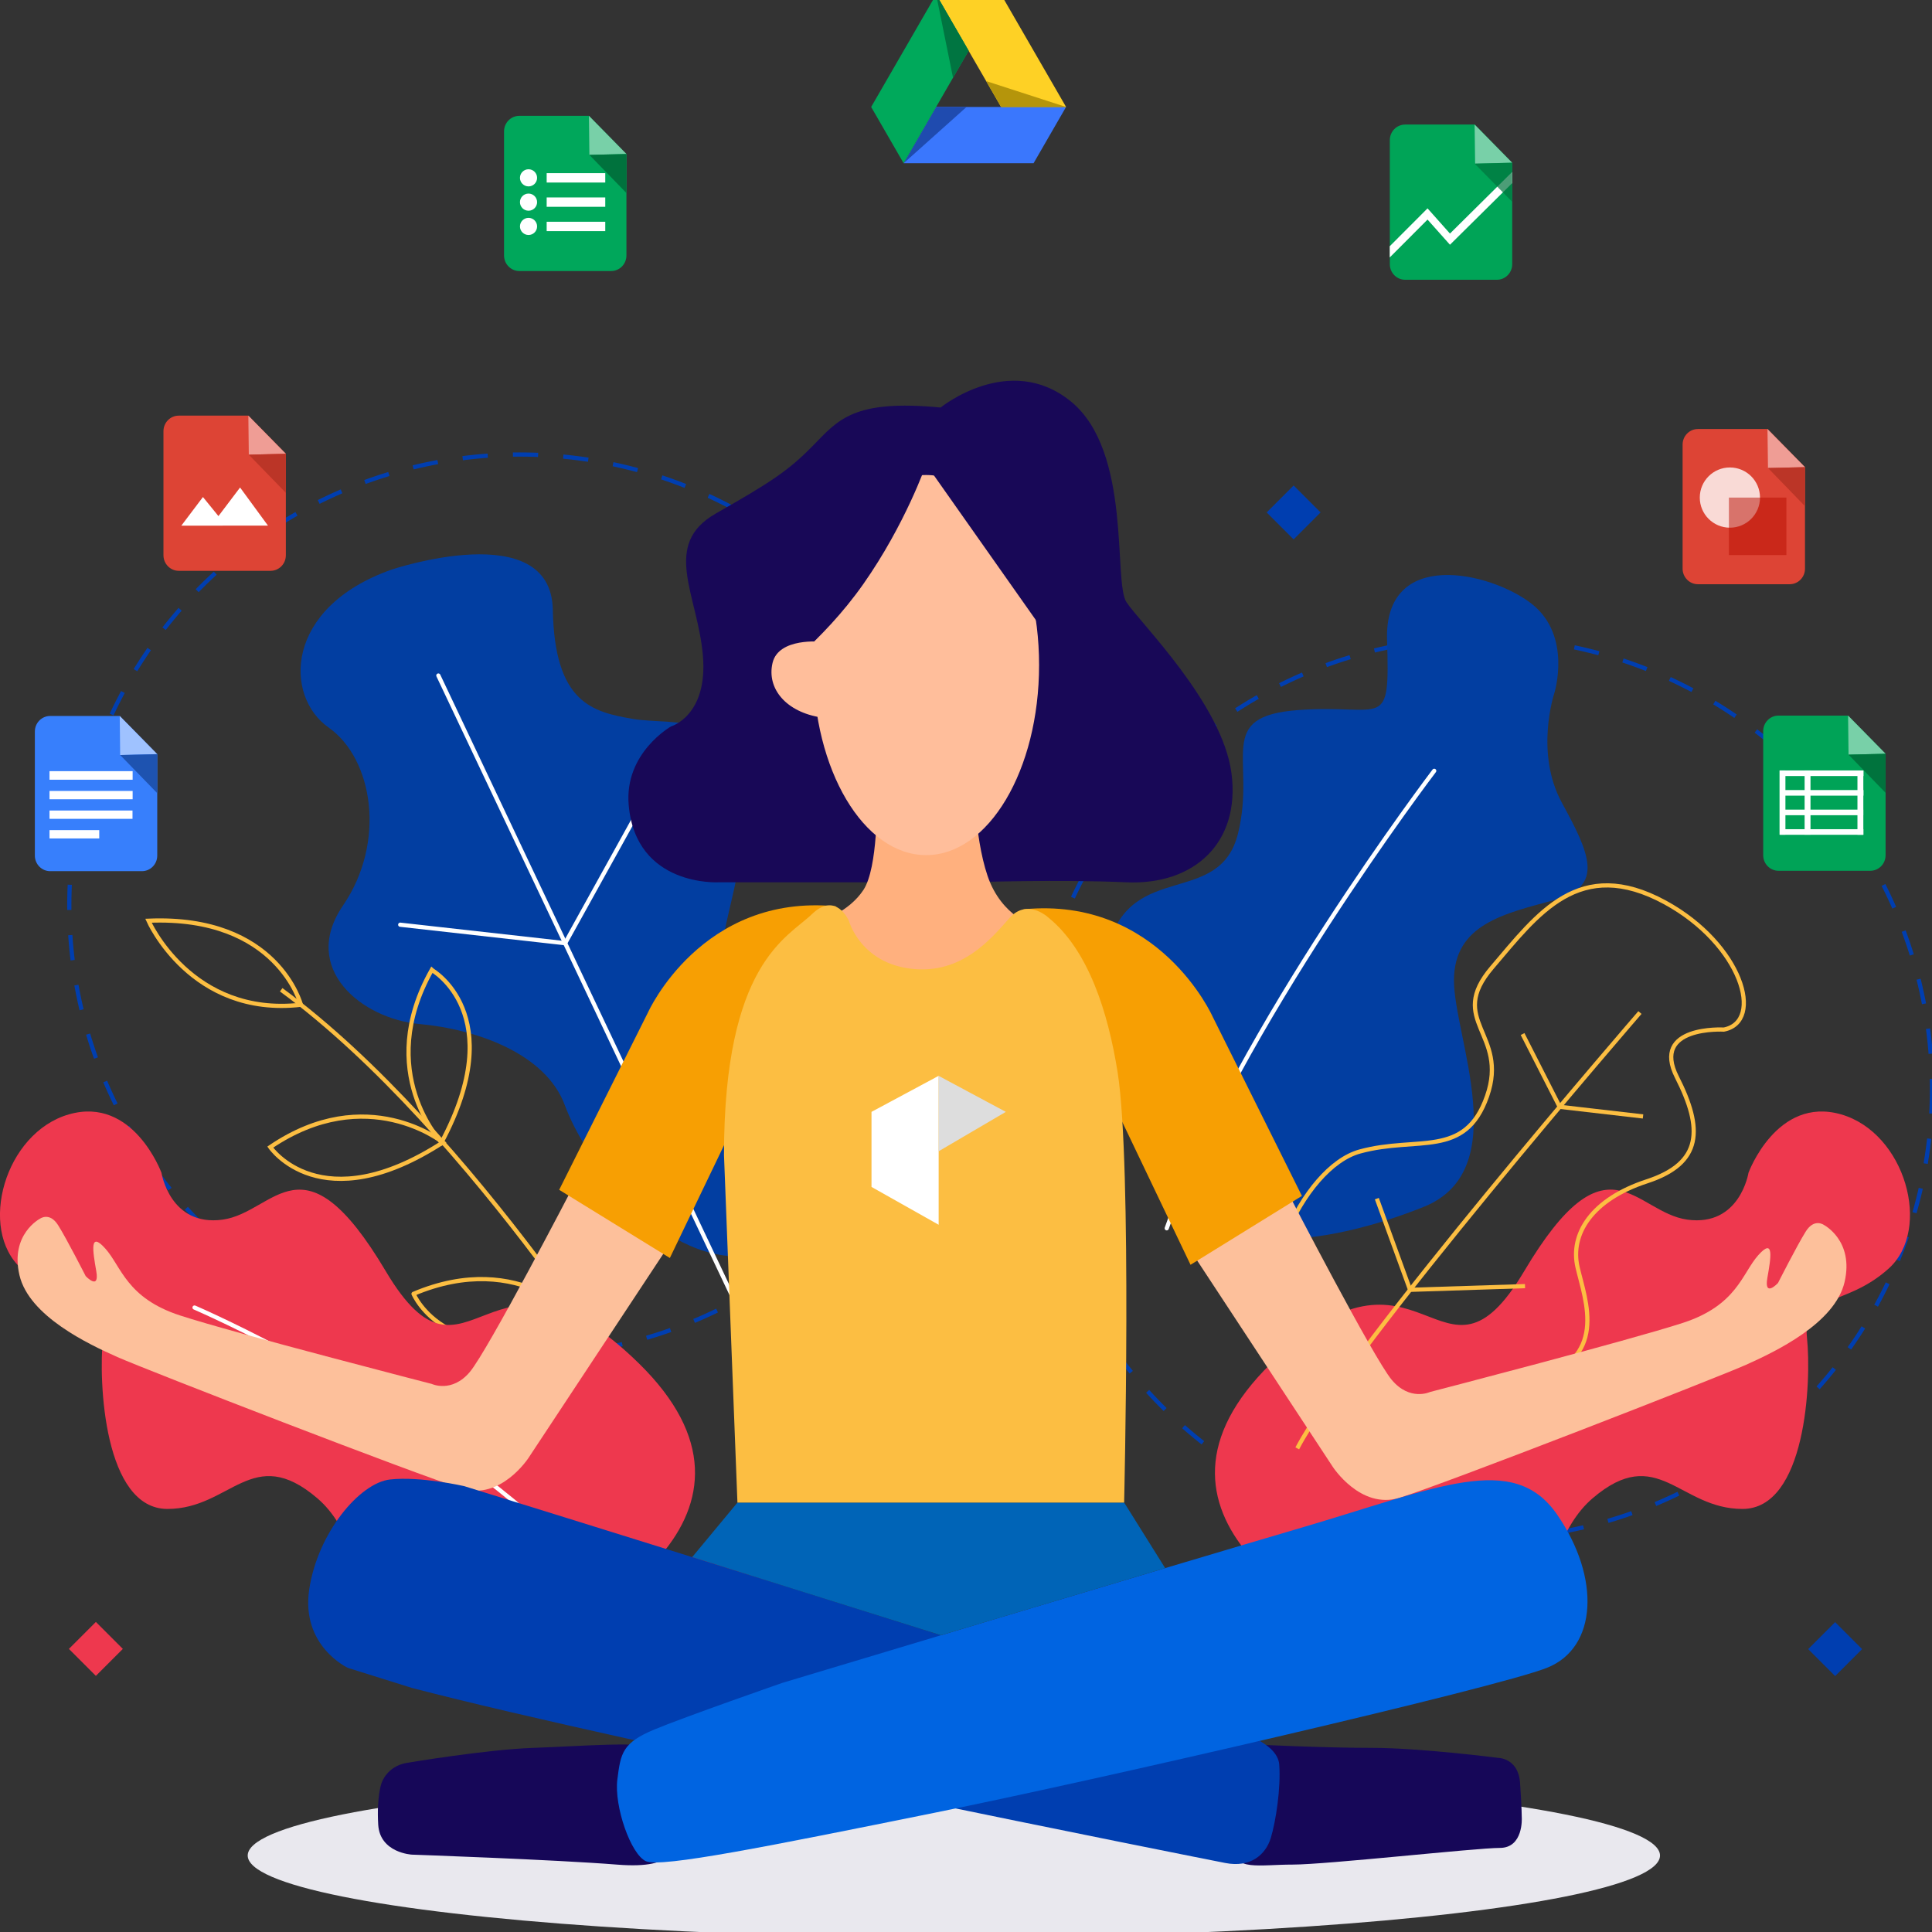 <?xml version="1.0" encoding="utf-8"?>
<!-- Generator: Adobe Illustrator 23.0.1, SVG Export Plug-In . SVG Version: 6.00 Build 0)  -->
<svg version="1.1" id="Layer_1" xmlns="http://www.w3.org/2000/svg" xmlns:xlink="http://www.w3.org/1999/xlink" x="0px" y="0px"
	 viewBox="0 0 460 460" style="enable-background:new 0 0 460 460;" xml:space="preserve">
<rect x="0" y="0" width="460" height="460" fill="#333333" stroke="none"/>
<style type="text/css">
	.st0{fill:#3A77FD;}
	.st1{fill:#1F4BAF;}
	.st2{fill:#FED125;}
	.st3{fill:#B5950B;}
	.st4{fill:#00A95B;}
	.st5{fill:#007541;}
	.st6{fill:none;stroke:#003EB0;stroke-miterlimit:10;stroke-dasharray:6;}
	.st7{fill:none;}
	.st8{fill:#EE384E;}
	.st9{fill:#003EB0;}
	.st10{fill:#023EA1;}
	.st11{fill:none;stroke:#FFFFFF;stroke-linecap:round;stroke-linejoin:round;stroke-miterlimit:10;}
	.st12{fill:none;stroke:#FCBE42;stroke-miterlimit:10;}
	.st13{fill:#E9E8EE;}
	.st14{fill:none;stroke:#B70B28;stroke-width:0.25;stroke-miterlimit:10;}
	.st15{fill:#00A457;}
	.st16{fill:none;stroke:#1B45C9;stroke-miterlimit:10;}
	.st17{fill:#78D0A8;}
	.st18{fill:#FFFFFF;}
	.st19{opacity:0.7;fill:#00743E;enable-background:new    ;}
	.st20{fill:#DD4435;}
	.st21{fill:#EF9D95;}
	.st22{fill:#BB3527;}
	.st23{fill:#F9DAD6;}
	.st24{opacity:0.5;fill:#B80C00;enable-background:new    ;}
	.st25{fill:#00A75B;}
	.st26{fill:#00723D;}
	.st27{fill:#00A357;}
	.st28{fill:#F6B500;}
	.st29{fill:#00733D;}
	.st30{fill:#377FFC;}
	.st31{fill:#9FC2FF;}
	.st32{fill:#1E53B0;}
	.st33{fill:#FDC09B;}
	.st34{fill:#180857;}
	.st35{fill:#FFB07E;}
	.st36{fill:#160758;}
	.st37{fill:#0064E1;}
	.st38{fill:#0064B7;}
	.st39{fill:#F79F03;}
	.st40{fill:#FFBE9B;}
	.st41{fill:#FCBE42;}
	.st42{fill:#DDDDDD;}
</style>
<g>
	<g>
		<path class="st0" d="M215.16,38.86l7.73-13.39h30.93l-7.73,13.39H215.16z"/>
		<path class="st1" d="M215.16,38.86l7.73-13.39h7.24L215.16,38.86z"/>
		<path class="st2" d="M238.36,25.47h15.47L238.36-1.31h-15.47L238.36,25.47z"/>
		<path class="st3" d="M238.36,25.47h15.47l-19.03-6.16L238.36,25.47z"/>
		<path class="st4" d="M207.42,25.47l7.73,13.39l15.47-26.78l-7.73-13.39L207.42,25.47z"/>
		<path class="st5" d="M226.91,18.5l3.71-6.42l-7.73-13.39L226.91,18.5z"/>
	</g>
	<circle class="st6" cx="352.69" cy="259.13" r="107.31"/>
	<circle class="st7" cx="230.62" cy="234.13" r="210.44"/>
	<circle class="st6" cx="123.81" cy="215.53" r="107.31"/>
	
		<rect x="18.33" y="388.1" transform="matrix(0.707 -0.707 0.707 0.707 -270.94 131.168)" class="st8" width="9.08" height="9.08"/>
	
		<rect x="303.51" y="117.45" transform="matrix(0.707 -0.707 0.707 0.707 3.969 253.552)" class="st9" width="9.08" height="9.08"/>
	
		<rect x="432.49" y="388.1" transform="matrix(0.707 -0.707 0.707 0.707 -149.637 424.028)" class="st9" width="9.08" height="9.08"/>
	<g>
		<path class="st8" d="M416.31,279.22c0,0,6.72-18.28,22.02-13.9s21.75,27.37,11.34,36.73s-20.56,5.76-19.44,16.42
			c1.11,10.66-0.28,40.8-15.35,40.8c-15.07,0.01-20.22-15.77-35.71-2.52s-9.21,47.38-38.33,38.89
			c-29.11-8.49-74.21-35.7-38.25-70.98s40.49,11.37,60.3-21.98c19.82-33.37,26.31-14.03,38.85-12.29
			C414.28,292.12,416.31,279.22,416.31,279.22z"/>
		<path class="st8" d="M408.44,311.32c0,0-47.45,20.39-82.53,51.78s-38,43.38-38,43.38"/>
	</g>
	<g>
		<path class="st10" d="M93.23,135.62c0,0,37.97-12.77,38.39,9.53c0.42,22.28,9.5,24.35,18.99,26.01
			c9.5,1.65,27.65-2.48,26.83,21.06c-0.82,23.54-10.32,35.27-2.89,45.29c7.43,10.02,24,60.37,2.92,61.61
			c-21.08,1.24-38.41-23.53-42.96-35.91c-4.55-12.38-21.06-18.16-34.67-19.4s-28.48-13.13-18.16-28.23
			c10.32-15.11,7.14-34.92-3.44-42.36C67.64,165.79,67.64,144.66,93.23,135.62z"/>
		<line class="st11" x1="104.37" y1="160.84" x2="178.67" y2="317.69"/>
		<polyline class="st11" points="154.32,188.9 134.56,224.57 95.29,220.17 		"/>
	</g>
	<g>
		<path class="st12" d="M155.07,339.01c0,0-42.42-69.82-88.12-103.35"/>
		<path class="st12" d="M35.35,219.22c0,0,10.12,23,36.29,20.01C71.64,239.23,66.14,217.9,35.35,219.22z"/>
		<path class="st12" d="M105.45,272c0,0-18.06-14.54-41.1,1.12C64.35,273.12,76.36,290.84,105.45,272z"/>
		<path class="st12" d="M138.98,314.99c0,0-14.88-17.79-40.52-6.93C98.45,308.05,106.76,327.78,138.98,314.99z"/>
		<path class="st12" d="M139.9,314.66c0,0-13.73-18.69,2.93-41.01C142.83,273.65,160,286.43,139.9,314.66z"/>
		<path class="st12" d="M105.12,272c0,0-16-16.79-2.32-41.06C102.81,230.95,121.46,241.43,105.12,272z"/>
	</g>
	<g>
		<path class="st10" d="M370.07,165.07c0,0-4.71,14.12,1.81,26.06s10.3,19.9-1.73,23.15c-12.02,3.26-23.97,5.79-23.97,19.18
			c0,13.39,14.47,45.23-7.24,53.91c-21.71,8.68-55.72,15.56-63.69-11.94c-7.97-27.5-16.88-30.03-11.34-50.3
			c5.55-20.27,26.54-9.04,30.88-26.77s-5.79-27.86,14.47-29.31c20.27-1.45,21.71,5.43,20.99-16.65
			c-0.72-22.08,24.6-16.28,34.38-8.68C374.41,151.33,370.07,165.07,370.07,165.07z"/>
		<path class="st11" d="M341.48,183.53c0,0-47.04,61.88-63.69,108.92"/>
	</g>
	<g>
		<path class="st12" d="M410.44,245.14c0,0-17.44-1-11.17,11.33c6.27,12.33,6.05,20.48-7.12,24.79
			c-13.18,4.31-18.39,12.58-16.53,20.53c1.86,7.97,7.58,21.97-10.66,26.89c-18.24,4.92-53,16.97-60.73-2.37
			c-7.73-19.34,5.82-48.4,19.57-52.15c13.75-3.76,25.03,1.79,30.26-13.16c5.23-14.95-9.69-17.91,1.18-30.64
			c10.86-12.73,20.77-26.61,41.21-15.49C414.79,224.88,420.13,243.25,410.44,245.14z"/>
		<g>
			<path class="st12" d="M390.46,241.08c0,0-68.84,79.5-81.59,103.77"/>
			<polyline class="st12" points="363.1,306.22 335.73,307.1 327.82,285.39 			"/>
			<polyline class="st12" points="391.2,265.82 371.35,263.53 362.52,246.2 			"/>
		</g>
	</g>
	<g>
		<path class="st8" d="M38.44,279.22c0,0-6.72-18.28-22.02-13.9s-21.75,27.37-11.34,36.73s20.56,5.76,19.44,16.42
			c-1.11,10.66,0.28,40.8,15.35,40.8c15.07,0.01,20.22-15.77,35.71-2.52s9.21,47.38,38.33,38.89c29.11-8.49,74.21-35.7,38.25-70.98
			s-40.49,11.37-60.3-21.98s-26.31-14.03-38.85-12.29C40.47,292.12,38.44,279.22,38.44,279.22z"/>
		<path class="st11" d="M46.32,311.32c0,0,47.45,20.39,82.53,51.78s38,43.38,38,43.38"/>
	</g>
	<ellipse class="st13" cx="227.11" cy="441.79" rx="168.13" ry="19.53"/>
	<path class="st14" d="M222.5,81.47"/>
	<g>
		<g id="drive-file_2_">
			<path class="st15" d="M334.55,29.66c-2.01,0-3.64,1.66-3.64,3.7v29.55c0,2.03,1.63,3.7,3.64,3.7h21.86c2.01,0,3.64-1.66,3.64-3.7
				V38.74l-8.93-9.09h-16.57V29.66z"/>
		</g>
		<path class="st16" d="M359.88,38.96"/>
		<polygon class="st17" points="351.1,29.66 351.22,38.96 360.03,38.74 		"/>
		<polygon class="st18" points="330.89,58.63 339.89,49.61 345.23,55.61 360.03,40.95 360.03,43.62 345.23,58.27 339.89,52.28 
			330.89,61.3 		"/>
		<polygon class="st19" points="360.03,48.03 360.03,38.75 351.1,38.96 		"/>
	</g>
	<g>
		<g id="drive-file_4_">
			<path class="st20" d="M404.26,102.15c-2.01,0-3.64,1.66-3.64,3.7v29.55c0,2.03,1.63,3.7,3.64,3.7h21.86
				c2.01,0,3.64-1.66,3.64-3.7v-24.17l-8.93-9.09h-16.57V102.15z"/>
		</g>
		<polygon class="st21" points="420.83,102.15 420.95,111.43 429.76,111.23 		"/>
		<polygon class="st22" points="429.76,120.52 429.76,111.23 420.95,111.43 		"/>
		<circle class="st23" cx="411.88" cy="118.47" r="7.17"/>
		<rect x="411.64" y="118.47" class="st24" width="13.69" height="13.69"/>
	</g>
	<g>
		<g id="drive-file_5_">
			<path class="st25" d="M123.65,27.58c-2.01,0-3.64,1.66-3.64,3.7v29.55c0,2.03,1.63,3.7,3.64,3.7h21.86c2.01,0,3.64-1.66,3.64-3.7
				V36.67l-8.93-9.09C140.22,27.58,123.65,27.58,123.65,27.58z"/>
		</g>
		<polygon class="st17" points="140.22,27.58 140.33,36.88 149.15,36.67 		"/>
		<polygon class="st26" points="149.15,45.96 149.14,36.67 140.33,36.88 		"/>
		<g>
			<rect x="130.16" y="41.23" class="st18" width="13.95" height="2.23"/>
			<circle class="st18" cx="125.84" cy="42.34" r="2.04"/>
		</g>
		<g>
			<rect x="130.16" y="47.01" class="st18" width="13.95" height="2.23"/>
			<circle class="st18" cx="125.84" cy="48.13" r="2.04"/>
		</g>
		<g>
			<rect x="130.16" y="52.8" class="st18" width="13.95" height="2.23"/>
			<circle class="st18" cx="125.84" cy="53.91" r="2.04"/>
		</g>
	</g>
	<g>
		<g id="drive-file_6_">
			<path class="st20" d="M42.56,98.96c-2.01,0-3.64,1.66-3.64,3.7v29.55c0,2.03,1.63,3.7,3.64,3.7h21.86c2.01,0,3.64-1.66,3.64-3.7
				v-24.17l-8.93-9.09H42.56V98.96z"/>
		</g>
		<polygon class="st21" points="59.13,98.96 59.24,108.26 68.06,108.04 		"/>
		<polygon class="st22" points="68.06,117.34 68.06,108.04 59.23,108.26 		"/>
		<polygon class="st18" points="48.32,118.34 52.01,122.88 57.16,116.07 63.8,125.14 43.17,125.16 		"/>
	</g>
	<g>
		<g>
			<g id="drive-file_8_">
				<path class="st27" d="M423.45,170.38c-2.01,0-3.64,1.66-3.64,3.7v29.55c0,2.03,1.63,3.7,3.64,3.7h21.86
					c2.01,0,3.64-1.66,3.64-3.7v-24.16l-8.93-9.09L423.45,170.38L423.45,170.38z"/>
			</g>
			<path class="st28" d="M448.79,179.68"/>
			<polygon class="st17" points="440.02,170.38 440.13,179.68 448.95,179.47 			"/>
			<polygon class="st29" points="448.95,188.77 448.95,179.47 440.13,179.68 			"/>
		</g>
		<g>
			<rect x="423.76" y="183.44" class="st18" width="19.92" height="1.33"/>
			<rect x="423.7" y="183.44" class="st18" width="1.4" height="15.3"/>
			<rect x="429.67" y="183.44" class="st18" width="1.4" height="15.3"/>
			<rect x="442.25" y="183.45" class="st18" width="1.4" height="15.3"/>
			<rect x="423.76" y="188.11" class="st18" width="19.92" height="1.33"/>
			<rect x="423.76" y="192.77" class="st18" width="19.88" height="1.33"/>
			<rect x="423.76" y="197.43" class="st18" width="19.9" height="1.33"/>
		</g>
	</g>
	<g>
		<g>
			<g id="drive-file_9_">
				<path class="st30" d="M11.94,170.47c-2.01,0-3.64,1.66-3.64,3.7v29.55c0,2.03,1.63,3.7,3.64,3.7h21.86
					c2.01,0,3.64-1.66,3.64-3.7v-24.16l-8.93-9.09H11.94z"/>
			</g>
			<path class="st28" d="M37.27,179.77"/>
			<polygon class="st31" points="28.51,170.47 28.61,179.77 37.44,179.56 			"/>
			<polygon class="st32" points="37.44,188.85 37.44,179.56 28.61,179.77 			"/>
		</g>
		<g>
			<rect x="11.79" y="183.61" class="st18" width="19.79" height="2.04"/>
			<rect x="11.79" y="188.32" class="st18" width="19.79" height="1.98"/>
			<rect x="11.79" y="192.98" class="st18" width="19.76" height="1.98"/>
			<rect x="11.79" y="197.65" class="st18" width="11.84" height="1.98"/>
		</g>
	</g>
	<path class="st33" d="M283.89,298.38l33.42,50.84c0,0,6.59,10.24,15.87,7.41c10.45-3.19,75.6-28.57,82.57-31.69
		c6.97-3.13,21.16-9.86,23.44-19.71c2.28-9.86-4.93-13.58-4.93-13.58s-2.28-1.68-4.32,1.57s-6.61,12.26-6.61,12.26
		s-3.36,3.61-2.53-1.21c0.85-4.81,1.68-9.74-2.17-5.41c-3.85,4.32-5.04,11.9-17.91,16.1s-60.22,16.46-60.22,16.46
		s-4.81,2.28-9.14-2.89c-4.32-5.17-24.41-43.99-24.41-43.99L283.89,298.38z"/>
	<path class="st33" d="M159.07,296.8l-33.23,50.31c0,0-6.55,10.13-15.79,7.34c-10.4-3.15-75.18-28.27-82.11-31.35
		s-21.04-9.75-23.31-19.5c-2.27-9.75,4.9-13.44,4.9-13.44s2.27-1.67,4.3,1.54c2.03,3.21,6.57,12.13,6.57,12.13s3.35,3.57,2.52-1.19
		c-0.83-4.75-1.67-9.64,2.16-5.36s5.02,11.77,17.81,15.93c12.79,4.16,59.89,16.29,59.89,16.29s4.78,2.26,9.09-2.85
		c4.3-5.11,24.27-43.53,24.27-43.53L159.07,296.8z"/>
	<path class="st34" d="M159.78,172.95c0,0,8.84-2.53,7.57-16.95c-1.26-14.42-9.91-26.32,3.06-33.72s17.22-10.1,23.21-16.23
		s9.6-11,30.34-9.02c0,0,16.41-13.35,31.02-1.44s10.02,42.91,13.22,47.78c3.2,4.87,22.85,24.16,25.01,40.74
		c2.16,16.58-8.92,26.68-25.01,25.96s-37.73,0-37.73,0h-59.32c0,0-19.76,1.18-21.46-18.39C148.6,179.26,159.78,172.95,159.78,172.95
		z"/>
	<path class="st35" d="M208.77,190.39c0,0,0.32,16.17-3.19,21.5c-3.51,5.32-10.01,7.3-10.01,7.3s7.03,22.35,18.57,21.82
		c11.54-0.54,24.34-7.57,28.94-10.19c4.6-2.61,3.42-10.27,3.42-10.27s-8.02-2.17-11.36-11.99c-3.34-9.83-3.25-24.43-3.25-24.43
		L208.77,190.39z"/>
	<path class="st36" d="M298.96,415.37c0,0,16.04,0.79,27.66,0.79c11.63,0,30.08,2.38,30.08,2.38s4.81,0,5.22,5.96
		c0.41,5.96,0.41,8.34,0.41,8.34s0.41,7.14-5.22,7.14s-41.3,3.97-49.32,3.97s-14.03,1.59-14.03-3.97
		C293.75,434.42,293.35,414.97,298.96,415.37z"/>
	<line class="st14" x1="223.49" y1="389.73" x2="164.81" y2="370.74"/>
	<path class="st9" d="M110.52,353.84c0,0,149.96,46.45,182.84,57.96c0,0,10.83,2.78,11.22,8.34c0.41,5.55-0.8,13.5-2.01,17.47
		c-1.21,3.97-4.81,7.14-10.83,5.96c-6.02-1.18-140.34-27.79-193.66-41.68l-15.24-4.77c0,0-11.22-5.16-9.22-18.66
		c2.01-13.5,12.02-25.4,19.25-26.2C100.08,351.45,110.52,353.84,110.52,353.84z"/>
	<path class="st36" d="M96.88,419.73c0,0,18.84-3.18,30.08-3.57c11.22-0.39,26.06-1.59,28.46,0c2.4,1.59,4.41,23.03,4.41,23.03
		s2.01,5.96-12.84,4.77c-14.84-1.19-48.92-2.38-48.92-2.38s-7.62-0.39-8.02-7.14s0.8-9.92,0.8-9.92S92.07,420.53,96.88,419.73z"/>
	<path class="st37" d="M186.29,400.68c0,0,91.02-27.39,123.49-36.92s50.52-18.26,60.94-3.18c10.42,15.08,9.62,31.76-2.4,36.52
		c-12.02,4.77-106.66,26.6-145.95,34.54c-39.29,7.94-64.95,13.1-68.56,11.51c-3.61-1.59-7.62-13.1-6.82-19.46
		c0.8-6.35,1.21-8.73,8.82-11.91C163.43,408.63,186.29,400.68,186.29,400.68z"/>
	<polygon class="st38" points="267.66,357.76 175.58,357.76 164.81,370.74 224.04,389.34 277.42,373.36 	"/>
	<path class="st14" d="M173.3,298.26"/>
	<path class="st14" d="M244.53,218.02"/>
	<path class="st39" d="M309.98,284.74l-21.28-42.73c0,0-12.78-28.65-44.98-25.51l6.57,15.22l33.17,69.42L309.98,284.74z"/>
	<path class="st39" d="M133.14,283.29l21.16-42.27c0,0,12.71-28.35,44.73-25.23l-6.54,15.06l-33,68.67L133.14,283.29z"/>
	<ellipse class="st40" cx="220.51" cy="158.35" rx="26.89" ry="45.25"/>
	<path class="st14" d="M220.29,115.26"/>
	<path class="st34" d="M220.51,110.56c0,0-4.94,14.24-14.95,28.49c-10.01,14.24-21.82,21.99-23.07,24.52
		c-1.26,2.53-10.27-4.68-6.85-16.05c3.42-11.36,22.18-42.73,41.83-43.27c19.65-0.54,23.98-11.72,33.17,11s7.57,48.82,7.57,48.82
		L220.51,110.56z"/>
	<path class="st40" d="M195.57,152.8c0,0-10.19-1.08-11.63,5.04c-1.44,6.13,3.25,11.72,11.63,12.99
		C203.96,172.1,195.57,152.8,195.57,152.8z"/>
	<path class="st41" d="M175.58,357.76h92.07c0,0,1.92-80.55-1.54-102.4c-2.32-14.62-7.04-29.13-16.37-36.79c0,0-2.81-2.71-6.03-2.06
		c-1.1,0.22-2.25,0.82-3.35,2.06c-4.32,4.87-11.36,13.52-23.44,12.08c-12.08-1.44-14.78-11.36-14.78-11.36s-3.06-7.21-8.84-1.62
		c-5.77,5.59-20.92,11.54-20.92,57.34L175.58,357.76z"/>
	<g>
		<polygon class="st18" points="223.49,291.61 207.5,282.6 207.5,264.73 223.49,256.15 		"/>
		<polygon class="st42" points="223.49,274.11 239.48,264.73 223.49,256.16 		"/>
	</g>
</g>
</svg>
